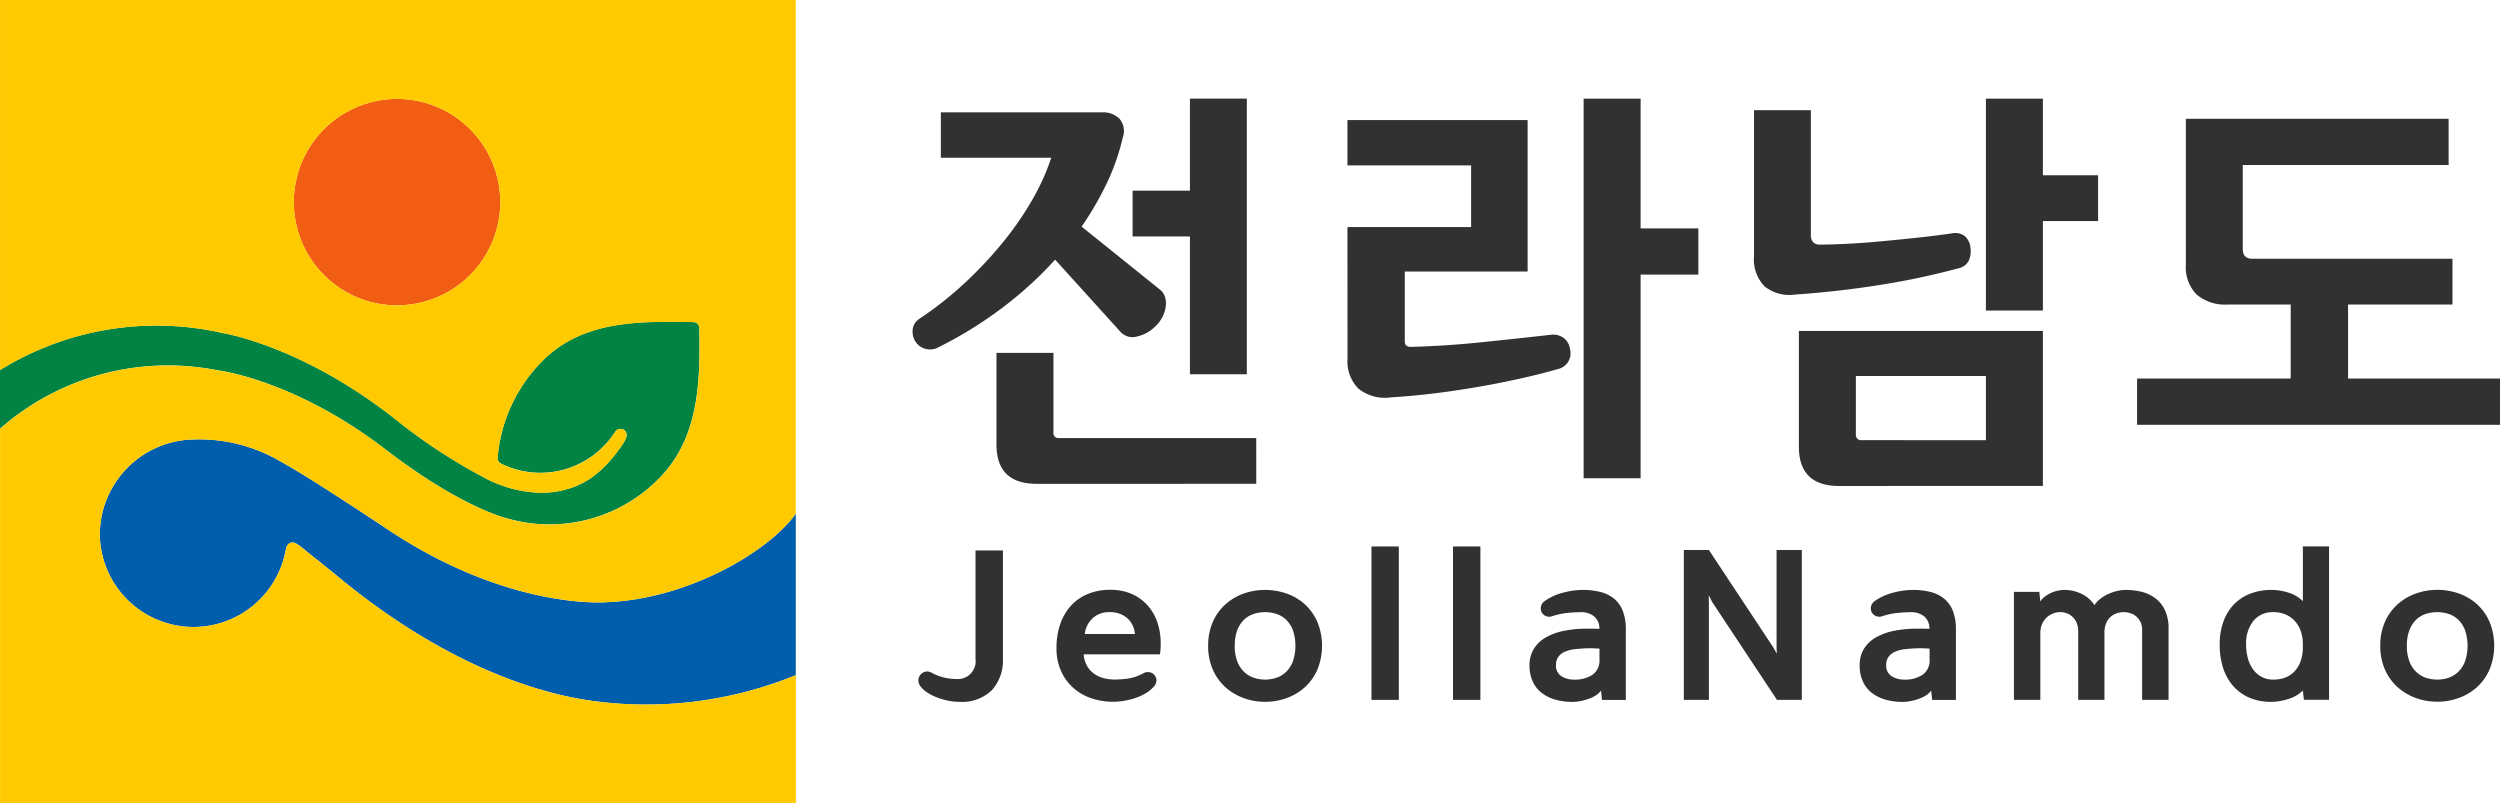<svg xmlns="http://www.w3.org/2000/svg" width="171.102" height="54.972" viewBox="0 0 171.102 54.972">
  <defs>
    <style>
      .cls-1 {
        fill: #313133;
      }

      .cls-2 {
        fill: #f15d12;
      }

      .cls-3 {
        fill: #005ead;
      }

      .cls-4 {
        fill: #008343;
      }

      .cls-5 {
        fill: #ffcb00;
      }
    </style>
  </defs>
  <g id="그룹_6961" data-name="그룹 6961" transform="translate(-142.397 -154.202)">
    <g id="그룹_6957" data-name="그룹 6957" transform="translate(205.256 191.602)">
      <path id="패스_9348" data-name="패스 9348" class="cls-1" d="M236.554,218.462a3.434,3.434,0,0,0,.857.333,3.7,3.7,0,0,0,.855.1,1.217,1.217,0,0,0,1.3-1.371V210.1h1.876v7.4a3.024,3.024,0,0,1-.755,2.158,2.919,2.919,0,0,1-2.234.8,4,4,0,0,1-.774-.08,4.8,4.8,0,0,1-.745-.219,3.251,3.251,0,0,1-.639-.319,1.871,1.871,0,0,1-.462-.4.646.646,0,0,1-.177-.427.622.622,0,0,1,.448-.613A.6.6,0,0,1,236.554,218.462Z" transform="translate(-235.66 -209.824)"/>
      <path id="패스_9349" data-name="패스 9349" class="cls-1" d="M255.627,219.808a.616.616,0,0,1,.461-.058.524.524,0,0,1,.326.237.51.51,0,0,1,.1.352.665.665,0,0,1-.2.407,2.271,2.271,0,0,1-.517.421,3.636,3.636,0,0,1-.679.319,5.075,5.075,0,0,1-.762.2,4.222,4.222,0,0,1-.773.074,4.622,4.622,0,0,1-1.555-.251,3.555,3.555,0,0,1-1.235-.728,3.338,3.338,0,0,1-.82-1.153,3.788,3.788,0,0,1-.3-1.548,4.993,4.993,0,0,1,.251-1.618,3.64,3.64,0,0,1,.72-1.256,3.223,3.223,0,0,1,1.155-.815,3.918,3.918,0,0,1,1.554-.292,3.542,3.542,0,0,1,1.536.312,3.223,3.223,0,0,1,1.08.822,3.359,3.359,0,0,1,.63,1.161,4.441,4.441,0,0,1,.206,1.332c0,.1,0,.218-.009.359a2.685,2.685,0,0,1-.047.428h-5.215a1.856,1.856,0,0,0,.239.808,1.656,1.656,0,0,0,.495.537,2.018,2.018,0,0,0,.659.292,3,3,0,0,0,.712.088,6.515,6.515,0,0,0,.973-.073A3.278,3.278,0,0,0,255.627,219.808Zm-.584-2.687a1.723,1.723,0,0,0-.152-.571,1.451,1.451,0,0,0-.337-.476,1.7,1.7,0,0,0-.522-.326,1.9,1.9,0,0,0-.714-.122,1.638,1.638,0,0,0-1.182.428,1.737,1.737,0,0,0-.528,1.067Z" transform="translate(-240.225 -211.131)"/>
      <path id="패스_9350" data-name="패스 9350" class="cls-1" d="M265.079,217.933a4,4,0,0,1,.313-1.621,3.512,3.512,0,0,1,.848-1.2,3.773,3.773,0,0,1,1.244-.747,4.349,4.349,0,0,1,1.494-.258,4.416,4.416,0,0,1,1.5.258,3.661,3.661,0,0,1,1.242.747,3.54,3.54,0,0,1,.84,1.2,4.326,4.326,0,0,1,0,3.233,3.521,3.521,0,0,1-.84,1.2,3.732,3.732,0,0,1-1.242.754,4.294,4.294,0,0,1-1.5.265,4.229,4.229,0,0,1-1.494-.265,3.849,3.849,0,0,1-1.244-.754,3.494,3.494,0,0,1-.848-1.2A3.984,3.984,0,0,1,265.079,217.933Zm1.819,0a3.023,3.023,0,0,0,.162,1.035,2.036,2.036,0,0,0,.449.719,1.77,1.77,0,0,0,.666.421,2.44,2.44,0,0,0,1.6,0,1.766,1.766,0,0,0,.665-.421,1.979,1.979,0,0,0,.448-.719,3.392,3.392,0,0,0,0-2.079,2.008,2.008,0,0,0-.448-.72,1.73,1.73,0,0,0-.665-.413,2.548,2.548,0,0,0-1.6,0,1.735,1.735,0,0,0-.666.413,2.067,2.067,0,0,0-.449.72A3.049,3.049,0,0,0,266.9,217.933Z" transform="translate(-245.251 -211.131)"/>
      <path id="패스_9351" data-name="패스 9351" class="cls-1" d="M281.664,209.692h1.872v10.5h-1.872Z" transform="translate(-250.658 -209.692)"/>
      <path id="패스_9352" data-name="패스 9352" class="cls-1" d="M289.943,209.692h1.875v10.5h-1.875Z" transform="translate(-253.357 -209.692)"/>
      <path id="패스_9353" data-name="패스 9353" class="cls-1" d="M299.284,215.9a.626.626,0,0,1-.456-.007.56.56,0,0,1-.285-.265.6.6,0,0,1-.047-.387.623.623,0,0,1,.259-.375,3.8,3.8,0,0,1,1.268-.574,5.094,5.094,0,0,1,2.529-.051,2.418,2.418,0,0,1,.944.458,2.056,2.056,0,0,1,.6.841,3.489,3.489,0,0,1,.21,1.3v4.795h-1.631l-.068-.639a1.261,1.261,0,0,1-.36.332,2.3,2.3,0,0,1-.5.237,3.684,3.684,0,0,1-.557.15,2.923,2.923,0,0,1-.53.055,4.329,4.329,0,0,1-1.159-.15,2.693,2.693,0,0,1-.937-.456,2.066,2.066,0,0,1-.626-.78,2.6,2.6,0,0,1-.224-1.114,2.1,2.1,0,0,1,.307-1.147,2.3,2.3,0,0,1,.834-.781,4.19,4.19,0,0,1,1.244-.442,7.96,7.96,0,0,1,1.54-.142h.416c.113,0,.259.005.44.013a1.072,1.072,0,0,0-.338-.836,1.4,1.4,0,0,0-.967-.305,8.98,8.98,0,0,0-.911.054A4.666,4.666,0,0,0,299.284,215.9Zm1.495,4.345a2.163,2.163,0,0,0,1.233-.326,1.181,1.181,0,0,0,.49-1.06v-.734c-.1-.009-.224-.014-.375-.021s-.267-.006-.359-.006c-.315.008-.612.027-.882.056a2.428,2.428,0,0,0-.705.162,1.137,1.137,0,0,0-.477.345.935.935,0,0,0-.177.591.832.832,0,0,0,.366.755A1.6,1.6,0,0,0,300.779,220.244Z" transform="translate(-255.892 -211.131)"/>
      <path id="패스_9354" data-name="패스 9354" class="cls-1" d="M332.8,215.9a.62.62,0,0,1-.453-.007.56.56,0,0,1-.285-.265.59.59,0,0,1-.049-.387.632.632,0,0,1,.259-.375,3.8,3.8,0,0,1,1.271-.574,5.079,5.079,0,0,1,2.525-.051,2.418,2.418,0,0,1,.944.458,2.047,2.047,0,0,1,.606.841,3.493,3.493,0,0,1,.208,1.3v4.795H336.2l-.069-.639a1.266,1.266,0,0,1-.359.332,2.338,2.338,0,0,1-.5.237,3.78,3.78,0,0,1-.557.15,2.928,2.928,0,0,1-.53.055,4.323,4.323,0,0,1-1.16-.15,2.7,2.7,0,0,1-.938-.456,2.046,2.046,0,0,1-.623-.78,2.593,2.593,0,0,1-.225-1.114,2.117,2.117,0,0,1,.3-1.147,2.325,2.325,0,0,1,.834-.781,4.19,4.19,0,0,1,1.244-.442,7.979,7.979,0,0,1,1.543-.142h.413c.113,0,.261.005.439.013a1.072,1.072,0,0,0-.337-.836,1.4,1.4,0,0,0-.965-.305,8.97,8.97,0,0,0-.911.054A4.675,4.675,0,0,0,332.8,215.9Zm1.5,4.345a2.175,2.175,0,0,0,1.236-.326,1.179,1.179,0,0,0,.487-1.06v-.734c-.1-.009-.22-.014-.372-.021s-.27-.006-.359-.006c-.317.008-.609.027-.884.056a2.423,2.423,0,0,0-.7.162,1.155,1.155,0,0,0-.477.345.931.931,0,0,0-.177.591.833.833,0,0,0,.369.755A1.58,1.58,0,0,0,334.3,220.244Z" transform="translate(-266.82 -211.131)"/>
      <path id="패스_9355" data-name="패스 9355" class="cls-1" d="M348.706,214.893a1.361,1.361,0,0,1,.326-.34,2.6,2.6,0,0,1,.428-.252,2.268,2.268,0,0,1,.456-.147,2.122,2.122,0,0,1,.421-.049,2.656,2.656,0,0,1,1.209.28,2.127,2.127,0,0,1,.868.767,1.648,1.648,0,0,1,.394-.435,2.7,2.7,0,0,1,.537-.326,3.157,3.157,0,0,1,.609-.21,2.664,2.664,0,0,1,.606-.076,4.44,4.44,0,0,1,1.1.135,2.628,2.628,0,0,1,.94.449,2.182,2.182,0,0,1,.644.822,2.9,2.9,0,0,1,.24,1.243v4.876h-1.809v-4.795a1.211,1.211,0,0,0-.107-.523,1.232,1.232,0,0,0-.286-.381,1.154,1.154,0,0,0-.408-.23,1.5,1.5,0,0,0-.462-.076,1.481,1.481,0,0,0-.462.076,1.178,1.178,0,0,0-.733.673,1.625,1.625,0,0,0-.121.677v4.578H351.3v-4.686a1.439,1.439,0,0,0-.1-.57,1.2,1.2,0,0,0-.278-.414,1.157,1.157,0,0,0-.394-.252,1.294,1.294,0,0,0-.449-.082,1.375,1.375,0,0,0-.944.374,1.356,1.356,0,0,0-.312.448,1.552,1.552,0,0,0-.115.619v4.564H346.9v-7.39h1.741Z" transform="translate(-271.925 -211.131)"/>
      <path id="패스_9356" data-name="패스 9356" class="cls-1" d="M371.316,220.327a3.725,3.725,0,0,1-1.461-.272,3.131,3.131,0,0,1-1.108-.78,3.5,3.5,0,0,1-.706-1.236,5.075,5.075,0,0,1-.244-1.624,4.486,4.486,0,0,1,.272-1.629,3.262,3.262,0,0,1,.747-1.175,3.12,3.12,0,0,1,1.121-.706,3.959,3.959,0,0,1,1.38-.238,3.758,3.758,0,0,1,1.229.2,2.339,2.339,0,0,1,.943.57v-3.749h1.792v10.5h-1.725l-.067-.639a2.338,2.338,0,0,1-.984.578A3.917,3.917,0,0,1,371.316,220.327Zm.16-1.522a2.263,2.263,0,0,0,.789-.135,1.7,1.7,0,0,0,.638-.415,1.992,1.992,0,0,0,.429-.706,3.024,3.024,0,0,0,.156-1.011v-.123a2.744,2.744,0,0,0-.151-.944,1.949,1.949,0,0,0-.42-.7,1.845,1.845,0,0,0-.64-.435,2.133,2.133,0,0,0-.814-.15,1.689,1.689,0,0,0-1.359.6,2.461,2.461,0,0,0-.5,1.629,3.57,3.57,0,0,0,.115.911,2.391,2.391,0,0,0,.347.76,1.766,1.766,0,0,0,.584.522A1.661,1.661,0,0,0,371.476,218.805Z" transform="translate(-278.737 -209.692)"/>
      <path id="패스_9357" data-name="패스 9357" class="cls-1" d="M384.1,217.933a4.015,4.015,0,0,1,.311-1.621,3.549,3.549,0,0,1,.849-1.2,3.763,3.763,0,0,1,1.244-.747A4.35,4.35,0,0,1,388,214.1a4.4,4.4,0,0,1,1.5.258,3.656,3.656,0,0,1,1.243.747,3.574,3.574,0,0,1,.843,1.2,4.335,4.335,0,0,1,0,3.233,3.555,3.555,0,0,1-.843,1.2,3.728,3.728,0,0,1-1.243.754,4.278,4.278,0,0,1-1.5.265,4.23,4.23,0,0,1-1.495-.265,3.838,3.838,0,0,1-1.244-.754,3.53,3.53,0,0,1-.849-1.2A4,4,0,0,1,384.1,217.933Zm1.82,0a2.91,2.91,0,0,0,.165,1.035,1.964,1.964,0,0,0,.445.719,1.779,1.779,0,0,0,.665.421,2.446,2.446,0,0,0,1.605,0,1.794,1.794,0,0,0,.665-.421,1.975,1.975,0,0,0,.446-.719,3.367,3.367,0,0,0,0-2.079,2,2,0,0,0-.446-.72,1.758,1.758,0,0,0-.665-.413,2.554,2.554,0,0,0-1.605,0,1.743,1.743,0,0,0-.665.413,1.993,1.993,0,0,0-.445.72A2.936,2.936,0,0,0,385.919,217.933Z" transform="translate(-284.052 -211.131)"/>
      <path id="패스_9358" data-name="패스 9358" class="cls-1" d="M321.455,220.309h-1.7l-4.427-6.687-.245-.478.013.531v6.633h-1.716V210.052h1.716l4.439,6.714.206.381-.014-.448v-6.648h1.729Z" transform="translate(-260.997 -209.809)"/>
    </g>
    <g id="그룹_6958" data-name="그룹 6958" transform="translate(204.855 160.953)">
      <path id="패스_9359" data-name="패스 9359" class="cls-1" d="M235.506,179.305a24.655,24.655,0,0,0,3.105-2.445,27.685,27.685,0,0,0,2.606-2.769,21.945,21.945,0,0,0,2.022-2.914,15.6,15.6,0,0,0,1.318-2.915H237v-3.105h11.013a1.612,1.612,0,0,1,1.216.44,1.312,1.312,0,0,1,.221,1.289,15.11,15.11,0,0,1-1.07,3.075,21.642,21.642,0,0,1-1.744,3.017l5.391,4.336a1.041,1.041,0,0,1,.322.5,1.476,1.476,0,0,1,.044.629,2.262,2.262,0,0,1-.206.675,2.165,2.165,0,0,1-.423.6,2.576,2.576,0,0,1-1.32.776,1.123,1.123,0,0,1-1.171-.338l-4.452-4.919a25.738,25.738,0,0,1-3.632,3.31,28.063,28.063,0,0,1-4.366,2.695,1.184,1.184,0,0,1-.805.117,1.161,1.161,0,0,1-.63-.351,1.234,1.234,0,0,1-.322-.864A.993.993,0,0,1,235.506,179.305Zm23.082,11.277H243.562q-2.758,0-2.755-2.7V181.62h3.9v5.448a.336.336,0,0,0,.379.381h13.5Zm-.646-7.5h-3.894v-9.432h-3.925v-3.134h3.925v-6.3h3.894Z" transform="translate(-235.066 -164.219)"/>
      <path id="패스_9360" data-name="패스 9360" class="cls-1" d="M279.223,173.008h8.465V168.79h-8.465v-3.106h12.332v10.369h-8.407v4.774c0,.254.135.381.409.381q2.341-.059,4.76-.308t4.759-.512a1.271,1.271,0,0,1,.983.235,1.166,1.166,0,0,1,.4.76,1.1,1.1,0,0,1-.851,1.348q-1.112.324-2.489.63c-.919.206-1.873.4-2.871.572s-2.011.327-3.046.454-2.039.219-3.015.278a2.887,2.887,0,0,1-2.213-.6,2.634,2.634,0,0,1-.746-2.035Zm20.065-8.789V173.1h3.953v3.163h-3.953V190.2h-3.9V164.219Z" transform="translate(-249.461 -164.219)"/>
      <path id="패스_9361" data-name="패스 9361" class="cls-1" d="M324.4,173.593a.661.661,0,0,0,.148.439.575.575,0,0,0,.469.176q.818,0,1.947-.059t2.358-.175q1.23-.116,2.461-.249t2.225-.278a1.113,1.113,0,0,1,.953.2,1.249,1.249,0,0,1,.365.791,1.6,1.6,0,0,1-.115.863,1.039,1.039,0,0,1-.763.542,49.666,49.666,0,0,1-5.244,1.114q-2.9.468-5.916.673a2.706,2.706,0,0,1-2.05-.557A2.634,2.634,0,0,1,320.51,175V165.01H324.4Zm1.934,17.136q-2.757,0-2.754-2.7v-7.91h16.7v10.605Zm10.046-3.135V183.2h-8.9v3.983a.362.362,0,0,0,.409.41Zm3.9-18.132h3.778V172.6h-3.778v6.123h-3.9v-14.5h3.9Z" transform="translate(-262.921 -164.219)"/>
      <path id="패스_9362" data-name="패스 9362" class="cls-1" d="M362.745,166.263H380.73v3.164H366.641v5.741q0,.674.644.674h13.708v3.133h-7.146v5.067h10.4v3.164H359.407v-3.164h10.514v-5.067h-4.305a3.011,3.011,0,0,1-2.139-.688,2.664,2.664,0,0,1-.731-2.035Z" transform="translate(-275.602 -164.885)"/>
    </g>
    <g id="그룹_6960" data-name="그룹 6960" transform="translate(142.397 154.202)">
      <g id="그룹_6959" data-name="그룹 6959" transform="translate(0 6.771)">
        <path id="패스_9363" data-name="패스 9363" class="cls-2" d="M186.361,171.314a7.064,7.064,0,1,0-7.068,7.061A7.069,7.069,0,0,0,186.361,171.314Z" transform="translate(-152.123 -164.248)"/>
        <path id="패스_9364" data-name="패스 9364" class="cls-3" d="M187.244,209.957s-6.611.594-14.931-4.929c-4.889-3.242-6.528-4.217-7.549-4.78a10.984,10.984,0,0,0-5.816-1.427,6.539,6.539,0,0,0-6.419,6.417,6.414,6.414,0,0,0,12.72,1.175l.047-.18a.441.441,0,0,1,.434-.363c.318.011.745.476,1.866,1.336h0l1.111.9c9.069,7.56,16.375,8.459,17.822,8.645a27.065,27.065,0,0,0,13.636-1.8V203.9C198.282,206.541,192.729,209.742,187.244,209.957Z" transform="translate(-145.7 -175.515)"/>
        <path id="패스_9365" data-name="패스 9365" class="cls-4" d="M190.247,187.225a.412.412,0,0,0-.339-.324c-.132-.007-.263-.013-.4-.016-3.548-.047-7.264-.056-9.974,2.655a10.646,10.646,0,0,0-3.084,6.664v.007a.411.411,0,0,0,.241.373h0a6.069,6.069,0,0,0,7.819-2.2.457.457,0,0,1,.532-.146.427.427,0,0,1,.22.52,1.865,1.865,0,0,1-.219.45c-1.341,1.987-2.694,2.995-4.62,3.293a6.61,6.61,0,0,1-1,.075,8.618,8.618,0,0,1-4.006-1.1,37.98,37.98,0,0,1-5.582-3.632c-6.5-5.252-12.015-6.168-12.2-6.2a20.357,20.357,0,0,0-15.241,2.538V194.2a17.4,17.4,0,0,1,14.869-4.006s5.1.579,11.307,5.257c5.38,4.177,8.557,4.887,8.557,4.887a10.475,10.475,0,0,0,10.357-2.725c2.707-2.709,2.829-6.489,2.78-9.968C190.266,187.5,190.254,187.364,190.247,187.225Z" transform="translate(-142.397 -171.625)"/>
      </g>
      <path id="패스_9366" data-name="패스 9366" class="cls-5" d="M155.645,184.279a10.984,10.984,0,0,1,5.816,1.427c1.02.563,2.66,1.538,7.549,4.78,8.32,5.523,14.931,4.929,14.931,4.929,5.485-.214,11.038-3.416,12.92-6.055V154.2H142.4v25.333A20.357,20.357,0,0,1,157.638,177c.182.031,5.7.947,12.2,6.2a37.98,37.98,0,0,0,5.582,3.632,8.618,8.618,0,0,0,4.006,1.1,6.61,6.61,0,0,0,1-.075c1.926-.3,3.279-1.306,4.62-3.293a1.865,1.865,0,0,0,.219-.45.427.427,0,0,0-.22-.52.457.457,0,0,0-.532.146,6.069,6.069,0,0,1-7.819,2.2h0a.411.411,0,0,1-.241-.373v-.007a10.646,10.646,0,0,1,3.084-6.664c2.711-2.711,6.427-2.7,9.974-2.655.137,0,.268.009.4.015a.412.412,0,0,1,.339.324c.007.14.019.276.021.42.049,3.48-.073,7.26-2.78,9.968a10.475,10.475,0,0,1-10.357,2.725s-3.177-.71-8.557-4.887c-6.2-4.678-11.307-5.257-11.307-5.257a17.4,17.4,0,0,0-14.869,4.006v25.625h54.464v-8.769a27.065,27.065,0,0,1-13.636,1.8c-1.447-.187-8.753-1.085-17.822-8.645l-1.111-.9c-1.121-.86-1.548-1.324-1.866-1.336a.441.441,0,0,0-.434.363l-.047.18a6.414,6.414,0,0,1-12.72-1.175A6.539,6.539,0,0,1,155.645,184.279Zm13.922-9.179a7.063,7.063,0,1,1,7.068-7.061A7.069,7.069,0,0,1,169.567,175.1Z" transform="translate(-142.397 -154.202)"/>
    </g>
  </g>
</svg>
